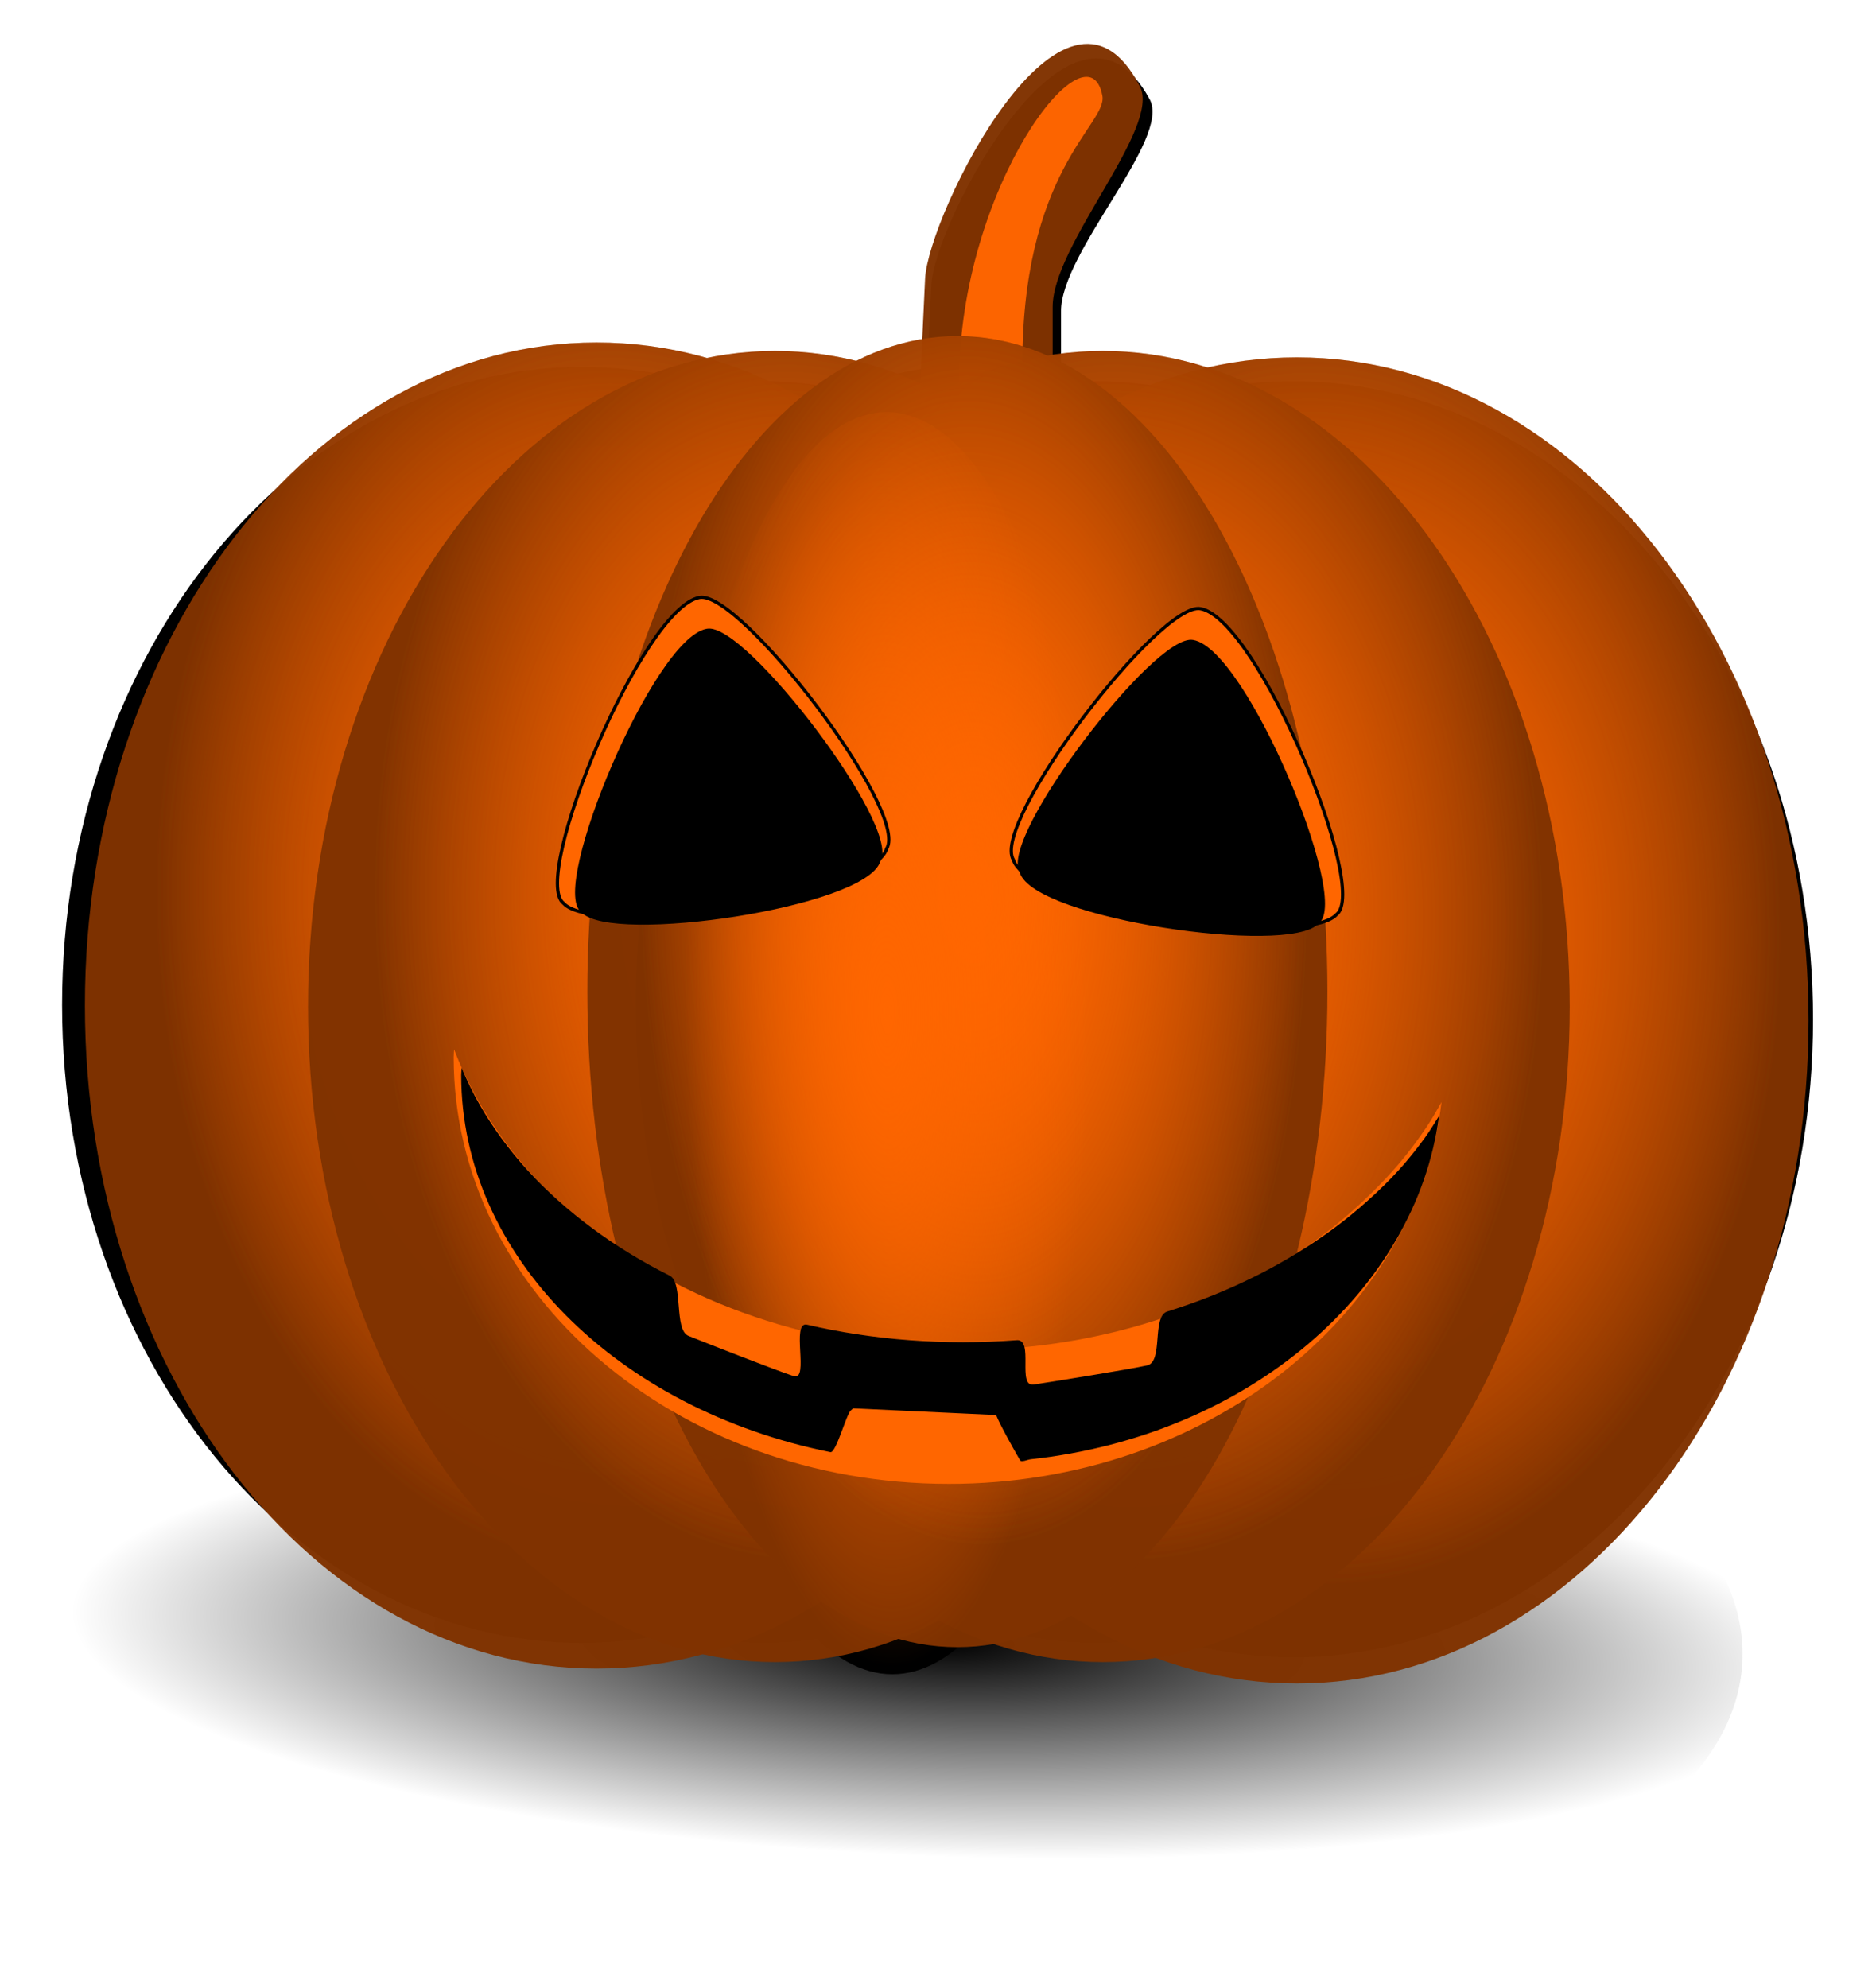 <?xml version="1.0" encoding="UTF-8" standalone="no"?>
<!-- Created with Inkscape (http://www.inkscape.org/) -->

<svg
   xmlns:dc="http://purl.org/dc/elements/1.1/"
   xmlns:cc="http://creativecommons.org/ns#"
   xmlns:rdf="http://www.w3.org/1999/02/22-rdf-syntax-ns#"
   xmlns:svg="http://www.w3.org/2000/svg"
   xmlns="http://www.w3.org/2000/svg"
   xmlns:xlink="http://www.w3.org/1999/xlink"
   version="1.1"
   width="577.351"
   height="611.661"
   id="svg5841">
  <defs
     id="defs3">
    <filter
       color-interpolation-filters="sRGB"
       id="filter5804">
      <feGaussianBlur
         id="feGaussianBlur5806"
         stdDeviation="9.637" />
    </filter>
    <radialGradient
       cx="1239.004"
       cy="-325.672"
       r="63.797"
       fx="1239.004"
       fy="-325.672"
       id="radialGradient5639"
       xlink:href="#linearGradient5199"
       gradientUnits="userSpaceOnUse"
       gradientTransform="matrix(0.087,-1.265,5.144,0.201,2098.153,934.059)" />
    <linearGradient
       id="linearGradient5199">
      <stop
         id="stop5201"
         style="stop-color:#000000;stop-opacity:1"
         offset="0" />
      <stop
         id="stop5203"
         style="stop-color:#000000;stop-opacity:0"
         offset="1" />
    </linearGradient>
    <radialGradient
       cx="1724.971"
       cy="4582.597"
       r="16.02"
       fx="1724.971"
       fy="4582.597"
       id="radialGradient5641"
       xlink:href="#linearGradient3218-4"
       gradientUnits="userSpaceOnUse"
       gradientTransform="matrix(0.903,-0.039,0.042,1.74,-24.752,-3326.858)" />
    <linearGradient
       id="linearGradient3218-4">
      <stop
         id="stop3220-1"
         style="stop-color:#ff6600;stop-opacity:1"
         offset="0" />
      <stop
         id="stop3222-2"
         style="stop-color:#ff6600;stop-opacity:0"
         offset="1" />
    </linearGradient>
    <radialGradient
       cx="1724.971"
       cy="4582.597"
       r="16.02"
       fx="1724.971"
       fy="4582.597"
       id="radialGradient5643"
       xlink:href="#linearGradient3218-4"
       gradientUnits="userSpaceOnUse"
       gradientTransform="matrix(0.903,-0.039,0.042,1.74,-24.752,-3326.858)" />
    <linearGradient
       id="linearGradient5868">
      <stop
         id="stop5870"
         style="stop-color:#ff6600;stop-opacity:1"
         offset="0" />
      <stop
         id="stop5872"
         style="stop-color:#ff6600;stop-opacity:0"
         offset="1" />
    </linearGradient>
    <filter
       x="-0.185"
       y="-0.068"
       width="1.37"
       height="1.135"
       color-interpolation-filters="sRGB"
       id="filter5423">
      <feGaussianBlur
         id="feGaussianBlur5425"
         stdDeviation="3.819" />
    </filter>
    <radialGradient
       cx="1724.971"
       cy="4582.597"
       r="16.02"
       fx="1724.971"
       fy="4582.597"
       id="radialGradient5645"
       xlink:href="#linearGradient3218-4"
       gradientUnits="userSpaceOnUse"
       gradientTransform="matrix(0.903,-0.039,0.042,1.74,-24.752,-3326.858)" />
    <linearGradient
       id="linearGradient5877">
      <stop
         id="stop5879"
         style="stop-color:#ff6600;stop-opacity:1"
         offset="0" />
      <stop
         id="stop5881"
         style="stop-color:#ff6600;stop-opacity:0"
         offset="1" />
    </linearGradient>
    <radialGradient
       cx="1724.971"
       cy="4582.597"
       r="16.02"
       fx="1724.971"
       fy="4582.597"
       id="radialGradient5647"
       xlink:href="#linearGradient3218-4"
       gradientUnits="userSpaceOnUse"
       gradientTransform="matrix(0.903,-0.039,0.042,1.74,-24.752,-3326.858)" />
    <linearGradient
       id="linearGradient5884">
      <stop
         id="stop5886"
         style="stop-color:#ff6600;stop-opacity:1"
         offset="0" />
      <stop
         id="stop5888"
         style="stop-color:#ff6600;stop-opacity:0"
         offset="1" />
    </linearGradient>
    <radialGradient
       cx="1724.971"
       cy="4582.597"
       r="16.02"
       fx="1724.971"
       fy="4582.597"
       id="radialGradient5649"
       xlink:href="#linearGradient3218-4"
       gradientUnits="userSpaceOnUse"
       gradientTransform="matrix(0.903,-0.039,0.042,1.74,-24.752,-3326.858)" />
    <linearGradient
       id="linearGradient5891">
      <stop
         id="stop5893"
         style="stop-color:#ff6600;stop-opacity:1"
         offset="0" />
      <stop
         id="stop5895"
         style="stop-color:#ff6600;stop-opacity:0"
         offset="1" />
    </linearGradient>
    <radialGradient
       cx="1724.971"
       cy="4582.597"
       r="16.02"
       fx="1724.971"
       fy="4582.597"
       id="radialGradient5651"
       xlink:href="#linearGradient3218-4"
       gradientUnits="userSpaceOnUse"
       gradientTransform="matrix(0.903,-0.039,0.042,1.74,-24.752,-3326.858)" />
    <linearGradient
       id="linearGradient5898">
      <stop
         id="stop5900"
         style="stop-color:#ff6600;stop-opacity:1"
         offset="0" />
      <stop
         id="stop5902"
         style="stop-color:#ff6600;stop-opacity:0"
         offset="1" />
    </linearGradient>
    <radialGradient
       cx="1724.971"
       cy="4582.597"
       r="16.02"
       fx="1724.971"
       fy="4582.597"
       id="radialGradient5653"
       xlink:href="#linearGradient3218-4"
       gradientUnits="userSpaceOnUse"
       gradientTransform="matrix(0.903,-0.039,0.042,1.74,-24.752,-3326.858)" />
    <linearGradient
       id="linearGradient5905">
      <stop
         id="stop5907"
         style="stop-color:#ff6600;stop-opacity:1"
         offset="0" />
      <stop
         id="stop5909"
         style="stop-color:#ff6600;stop-opacity:0"
         offset="1" />
    </linearGradient>
    <radialGradient
       cx="1724.971"
       cy="4582.597"
       r="16.02"
       fx="1724.971"
       fy="4582.597"
       id="radialGradient5655"
       xlink:href="#linearGradient3218-4"
       gradientUnits="userSpaceOnUse"
       gradientTransform="matrix(0.903,-0.039,0.042,1.74,-24.752,-3326.858)" />
    <linearGradient
       id="linearGradient5912">
      <stop
         id="stop5914"
         style="stop-color:#ff6600;stop-opacity:1"
         offset="0" />
      <stop
         id="stop5916"
         style="stop-color:#ff6600;stop-opacity:0"
         offset="1" />
    </linearGradient>
    <radialGradient
       cx="1724.971"
       cy="4582.597"
       r="16.02"
       fx="1724.971"
       fy="4582.597"
       id="radialGradient5657"
       xlink:href="#linearGradient3218-4"
       gradientUnits="userSpaceOnUse"
       gradientTransform="matrix(0.903,-0.039,0.042,1.74,-24.752,-3326.858)" />
    <linearGradient
       id="linearGradient5919">
      <stop
         id="stop5921"
         style="stop-color:#ff6600;stop-opacity:1"
         offset="0" />
      <stop
         id="stop5923"
         style="stop-color:#ff6600;stop-opacity:0"
         offset="1" />
    </linearGradient>
    <radialGradient
       cx="1724.971"
       cy="4582.597"
       r="16.02"
       fx="1724.971"
       fy="4582.597"
       id="radialGradient5659"
       xlink:href="#linearGradient3218-4"
       gradientUnits="userSpaceOnUse"
       gradientTransform="matrix(0.903,-0.039,0.042,1.74,-24.752,-3326.858)" />
    <linearGradient
       id="linearGradient5926">
      <stop
         id="stop5928"
         style="stop-color:#ff6600;stop-opacity:1"
         offset="0" />
      <stop
         id="stop5930"
         style="stop-color:#ff6600;stop-opacity:0"
         offset="1" />
    </linearGradient>
    <radialGradient
       cx="1724.971"
       cy="4582.597"
       r="16.02"
       fx="1724.971"
       fy="4582.597"
       id="radialGradient5661"
       xlink:href="#linearGradient3218-4"
       gradientUnits="userSpaceOnUse"
       gradientTransform="matrix(4.755,-0.347,0.22,15.446,-8700.168,-71121.186)" />
    <linearGradient
       id="linearGradient5933">
      <stop
         id="stop5935"
         style="stop-color:#ff6600;stop-opacity:1"
         offset="0" />
      <stop
         id="stop5937"
         style="stop-color:#ff6600;stop-opacity:0"
         offset="1" />
    </linearGradient>
  </defs>
  <g
     transform="translate(-26.109,-527.242)"
     id="layer1">
    <g
       transform="matrix(0.815,0,0,0.815,-116.862,1602.095)"
       id="g5808">
      <path
         d="m 591.836,-915.639 c 0,136.738 -37.762,247.587 -84.344,247.587 -46.582,0 -84.344,-110.849 -84.344,-247.587 0,-136.738 37.762,-247.586 84.344,-247.586 46.582,0 84.344,110.848 84.344,247.586 z m 77.795,-17.95 c 0,136.738 -62.545,247.587 -139.698,247.587 -77.153,0 -139.698,-110.849 -139.698,-247.587 0,-136.738 62.545,-247.586 139.698,-247.586 77.153,0 139.698,110.848 139.698,247.586 z m 0,0 c 0,136.738 -62.545,247.587 -139.698,247.587 -77.153,0 -139.698,-110.849 -139.698,-247.587 0,-136.738 62.545,-247.586 139.698,-247.586 77.153,0 139.698,110.848 139.698,247.586 z m 0,0 c 0,136.738 -62.545,247.587 -139.698,247.587 -77.153,0 -139.698,-110.849 -139.698,-247.587 0,-136.738 62.545,-247.586 139.698,-247.586 77.153,0 139.698,110.848 139.698,247.586 z m 90.032,5.625 c 0,136.738 -78.921,247.587 -176.274,247.587 -97.353,0 -176.274,-110.849 -176.274,-247.587 0,-136.738 78.921,-247.586 176.274,-247.586 97.353,0 176.274,110.848 176.274,247.586 z m 0,0 c 0,136.738 -78.921,247.587 -176.274,247.587 -97.353,0 -176.274,-110.849 -176.274,-247.587 0,-136.738 78.921,-247.586 176.274,-247.586 97.353,0 176.274,110.848 176.274,247.586 z m 0,0 c 0,136.738 -78.921,247.587 -176.274,247.587 -97.353,0 -176.274,-110.849 -176.274,-247.587 0,-136.738 78.921,-247.586 176.274,-247.586 97.353,0 176.274,110.848 176.274,247.586 z m -123.793,0 c 0,136.738 -78.921,247.587 -176.274,247.587 -97.353,0 -176.274,-110.849 -176.274,-247.587 0,-136.738 78.921,-247.586 176.274,-247.586 97.353,0 176.274,110.848 176.274,247.586 z m 0,0 c 0,136.738 -78.921,247.587 -176.274,247.587 -97.353,0 -176.274,-110.849 -176.274,-247.587 0,-136.738 78.921,-247.586 176.274,-247.586 97.353,0 176.274,110.848 176.274,247.586 z m 0,0 c 0,136.738 -78.921,247.587 -176.274,247.587 -97.353,0 -176.274,-110.849 -176.274,-247.587 0,-136.738 78.921,-247.586 176.274,-247.586 97.353,0 176.274,110.848 176.274,247.586 z m 213.825,2.817 c 0,138.292 -86.479,250.401 -193.155,250.401 -106.676,0 -193.155,-112.108 -193.155,-250.401 0,-138.292 86.479,-250.4 193.155,-250.4 106.676,0 193.155,112.108 193.155,250.4 z m 0,0 c 0,138.292 -86.479,250.401 -193.155,250.401 -106.676,0 -193.155,-112.108 -193.155,-250.401 0,-138.292 86.479,-250.4 193.155,-250.4 106.676,0 193.155,112.108 193.155,250.4 z m 0,0 c 0,138.292 -86.479,250.401 -193.155,250.401 -106.676,0 -193.155,-112.108 -193.155,-250.401 0,-138.292 86.479,-250.4 193.155,-250.4 106.676,0 193.155,112.108 193.155,250.4 z M 588.299,-1282.394 c 2.049,10.907 -31.202,27.976 -30.18,104.922 l 0.702,52.856 c 0.203,15.23 -0.57,29.338 -9.124,29.338 -8.554,0 -15.441,-12.262 -15.441,-27.495 l 0,-51.934 c 0,-73.138 48.625,-136.525 54.043,-107.687 z m -3.073,351.619 c 0,138.292 -86.479,250.401 -193.155,250.401 -106.676,0 -193.155,-112.108 -193.155,-250.401 0,-138.292 86.479,-250.4 193.155,-250.4 106.676,0 193.155,112.108 193.155,250.4 z m 0,0 c 0,138.292 -86.479,250.401 -193.155,250.401 -106.676,0 -193.155,-112.108 -193.155,-250.401 0,-138.292 86.479,-250.4 193.155,-250.4 106.676,0 193.155,112.108 193.155,250.4 z m 0,0 c 0,138.292 -86.479,250.401 -193.155,250.401 -106.676,0 -193.155,-112.108 -193.155,-250.401 0,-138.292 86.479,-250.4 193.155,-250.4 106.676,0 193.155,112.108 193.155,250.4 z m 17.915,-355.412 c 8.04,15.675 -32.957,59.607 -32.957,83.268 l 0,80.675 c 0,23.662 -14.322,42.71 -32.113,42.71 -17.79,0 -21.386,-20.047 -20.281,-43.675 l 4.225,-90.332 c 1.132,-24.196 52.682,-128.103 81.126,-72.645 z"
         transform="matrix(1.016,0,0,0.962,-3.23,-44.014)"
         id="path5721"
         style="fill:#000000;fill-opacity:1;stroke:none;filter:url(#filter5804)" />
      <path
         d="m 522.115,-848.331 c 180.79,12.117 319.992,84.239 310.917,161.088 -9.075,76.85 -162.991,129.326 -343.78,117.21 -180.79,-12.117 -319.991,-84.238 -310.916,-161.088 9.075,-76.85 162.989,-129.326 343.779,-117.21 z"
         id="path5555"
         style="fill:url(#radialGradient5639);fill-opacity:1;stroke:none" />
      <path
         d="m 605.874,-1286.187 c 8.04,15.675 -32.957,59.607 -32.957,83.268 l 0,80.675 c 0,23.662 -14.322,42.71 -32.113,42.71 -17.79,0 -21.386,-20.047 -20.281,-43.675 l 4.225,-90.332 c 1.132,-24.196 52.682,-128.103 81.126,-72.645 z"
         id="path5557"
         style="fill:#803300;fill-opacity:0.976;stroke:none" />
      <g
         transform="matrix(10.186,0,0,10.186,-17084.424,-47654.263)"
         id="g5559">
        <path
           d="m 1740.698,4583.753 c 0,15.407 -7.173,27.898 -16.02,27.898 -8.848,0 -16.02,-12.49 -16.02,-27.898 0,-15.407 7.173,-27.898 16.02,-27.898 8.848,0 16.02,12.49 16.02,27.898 z"
           transform="matrix(1.184,0,0,0.881,-325.436,547.919)"
           id="path5561"
           style="fill:#803300;fill-opacity:0.976;stroke:none" />
        <path
           d="m 1740.698,4583.753 c 0,15.407 -7.173,27.898 -16.02,27.898 -8.848,0 -16.02,-12.49 -16.02,-27.898 0,-15.407 7.173,-27.898 16.02,-27.898 8.848,0 16.02,12.49 16.02,27.898 z"
           transform="matrix(1.184,0,0,0.881,-325.436,547.919)"
           id="path5563"
           style="fill:url(#radialGradient5641);fill-opacity:1;stroke:none" />
        <path
           d="m 1740.698,4583.753 c 0,15.407 -7.173,27.898 -16.02,27.898 -8.848,0 -16.02,-12.49 -16.02,-27.898 0,-15.407 7.173,-27.898 16.02,-27.898 8.848,0 16.02,12.49 16.02,27.898 z"
           transform="matrix(1.184,0,0,0.881,-325.436,547.919)"
           id="path5565"
           style="fill:url(#radialGradient5643);fill-opacity:1;stroke:none" />
      </g>
      <path
         d="m 1337.951,-1522.188 c 1.875,7.602 -28.56,19.498 -27.625,73.127 l 0.642,36.838 c 0.186,10.615 -0.521,20.448 -8.351,20.448 -7.83,0 -14.134,-8.546 -14.134,-19.163 l 0,-36.196 c 0,-50.974 44.508,-95.153 49.467,-75.054 z"
         transform="matrix(1.093,0,0,1.435,-870.686,901.646)"
         id="path5567"
         style="fill:#ff6600;fill-opacity:0.976;stroke:none;filter:url(#filter5423)" />
      <g
         transform="matrix(10.186,0,0,10.186,-16819.956,-47648.636)"
         id="g5569">
        <path
           d="m 1740.698,4583.753 c 0,15.407 -7.173,27.898 -16.02,27.898 -8.848,0 -16.02,-12.49 -16.02,-27.898 0,-15.407 7.173,-27.898 16.02,-27.898 8.848,0 16.02,12.49 16.02,27.898 z"
           transform="matrix(1.184,0,0,0.881,-325.436,547.919)"
           id="path5571"
           style="fill:#803300;fill-opacity:0.976;stroke:none" />
        <path
           d="m 1740.698,4583.753 c 0,15.407 -7.173,27.898 -16.02,27.898 -8.848,0 -16.02,-12.49 -16.02,-27.898 0,-15.407 7.173,-27.898 16.02,-27.898 8.848,0 16.02,12.49 16.02,27.898 z"
           transform="matrix(1.184,0,0,0.881,-325.436,547.919)"
           id="path5573"
           style="fill:url(#radialGradient5645);fill-opacity:1;stroke:none" />
        <path
           d="m 1740.698,4583.753 c 0,15.407 -7.173,27.898 -16.02,27.898 -8.848,0 -16.02,-12.49 -16.02,-27.898 0,-15.407 7.173,-27.898 16.02,-27.898 8.848,0 16.02,12.49 16.02,27.898 z"
           transform="matrix(1.184,0,0,0.881,-325.436,547.919)"
           id="path5575"
           style="fill:url(#radialGradient5647);fill-opacity:1;stroke:none" />
      </g>
      <g
         transform="matrix(9.296,0,0,10.071,-15489.286,-47126.468)"
         id="g5577">
        <path
           d="m 1740.698,4583.753 c 0,15.407 -7.173,27.898 -16.02,27.898 -8.848,0 -16.02,-12.49 -16.02,-27.898 0,-15.407 7.173,-27.898 16.02,-27.898 8.848,0 16.02,12.49 16.02,27.898 z"
           transform="matrix(1.184,0,0,0.881,-325.436,547.919)"
           id="path5579"
           style="fill:#803300;fill-opacity:0.976;stroke:none" />
        <path
           d="m 1740.698,4583.753 c 0,15.407 -7.173,27.898 -16.02,27.898 -8.848,0 -16.02,-12.49 -16.02,-27.898 0,-15.407 7.173,-27.898 16.02,-27.898 8.848,0 16.02,12.49 16.02,27.898 z"
           transform="matrix(1.184,0,0,0.881,-325.436,547.919)"
           id="path5581"
           style="fill:url(#radialGradient5649);fill-opacity:1;stroke:none" />
        <path
           d="m 1740.698,4583.753 c 0,15.407 -7.173,27.898 -16.02,27.898 -8.848,0 -16.02,-12.49 -16.02,-27.898 0,-15.407 7.173,-27.898 16.02,-27.898 8.848,0 16.02,12.49 16.02,27.898 z"
           transform="matrix(1.184,0,0,0.881,-325.436,547.919)"
           id="path5583"
           style="fill:url(#radialGradient5651);fill-opacity:1;stroke:none" />
      </g>
      <g
         transform="matrix(9.296,0,0,10.071,-15365.493,-47126.468)"
         id="g5585">
        <path
           d="m 1740.698,4583.753 c 0,15.407 -7.173,27.898 -16.02,27.898 -8.848,0 -16.02,-12.49 -16.02,-27.898 0,-15.407 7.173,-27.898 16.02,-27.898 8.848,0 16.02,12.49 16.02,27.898 z"
           transform="matrix(1.184,0,0,0.881,-325.436,547.919)"
           id="path5587"
           style="fill:#803300;fill-opacity:0.976;stroke:none" />
        <path
           d="m 1740.698,4583.753 c 0,15.407 -7.173,27.898 -16.02,27.898 -8.848,0 -16.02,-12.49 -16.02,-27.898 0,-15.407 7.173,-27.898 16.02,-27.898 8.848,0 16.02,12.49 16.02,27.898 z"
           transform="matrix(1.184,0,0,0.881,-325.436,547.919)"
           id="path5589"
           style="fill:url(#radialGradient5653);fill-opacity:1;stroke:none" />
        <path
           d="m 1740.698,4583.753 c 0,15.407 -7.173,27.898 -16.02,27.898 -8.848,0 -16.02,-12.49 -16.02,-27.898 0,-15.407 7.173,-27.898 16.02,-27.898 8.848,0 16.02,12.49 16.02,27.898 z"
           transform="matrix(1.184,0,0,0.881,-325.436,547.919)"
           id="path5591"
           style="fill:url(#radialGradient5655);fill-opacity:1;stroke:none" />
      </g>
      <g
         transform="matrix(7.367,0,0,10.071,-12109.119,-47132.093)"
         id="g5593">
        <path
           d="m 1740.698,4583.753 c 0,15.407 -7.173,27.898 -16.02,27.898 -8.848,0 -16.02,-12.49 -16.02,-27.898 0,-15.407 7.173,-27.898 16.02,-27.898 8.848,0 16.02,12.49 16.02,27.898 z"
           transform="matrix(1.184,0,0,0.881,-325.436,547.919)"
           id="path5595"
           style="fill:#803300;fill-opacity:0.976;stroke:none" />
        <path
           d="m 1740.698,4583.753 c 0,15.407 -7.173,27.898 -16.02,27.898 -8.848,0 -16.02,-12.49 -16.02,-27.898 0,-15.407 7.173,-27.898 16.02,-27.898 8.848,0 16.02,12.49 16.02,27.898 z"
           transform="matrix(1.184,0,0,0.881,-325.436,547.919)"
           id="path5597"
           style="fill:url(#radialGradient5657);fill-opacity:1;stroke:none" />
        <path
           d="m 1740.698,4583.753 c 0,15.407 -7.173,27.898 -16.02,27.898 -8.848,0 -16.02,-12.49 -16.02,-27.898 0,-15.407 7.173,-27.898 16.02,-27.898 8.848,0 16.02,12.49 16.02,27.898 z"
           transform="matrix(1.184,0,0,0.881,-325.436,547.919)"
           id="path5599"
           style="fill:url(#radialGradient5659);fill-opacity:1;stroke:none" />
      </g>
      <path
         d="m 594.569,-915.639 c 0,136.739 -37.762,247.587 -84.344,247.587 -46.582,0 -84.344,-110.849 -84.344,-247.587 0,-136.739 37.762,-247.586 84.344,-247.586 46.582,0 84.344,110.848 84.344,247.586 z"
         id="path5601"
         style="fill:url(#radialGradient5661);fill-opacity:1;stroke:none" />
      <path
         d="m 388.253,-977.75 c -12.755,-9.502 29.859,-111.64 51.318,-115.487 15.2,-2.932 79.292,80.766 70.689,94.811 -5.805,18.609 -110.135,33.86 -122.007,20.676 z"
         id="path5603"
         style="fill:#ff6600;stroke:#000000;stroke-width:1.227px;stroke-linecap:butt;stroke-linejoin:miter;stroke-opacity:1" />
      <path
         d="m 395.335,-974.863 c -11.703,-8.718 27.396,-102.428 47.086,-105.957 13.947,-2.69 72.753,74.101 64.859,86.987 -5.326,17.074 -101.052,31.066 -111.946,18.97 z"
         id="path5605"
         style="fill:#000000;stroke:#000000;stroke-width:1.227px;stroke-linecap:butt;stroke-linejoin:miter;stroke-opacity:1" />
      <path
         d="m 346.886,-922.6 c -0.022,0.981 -0.145,1.946 -0.145,2.931 0,88.981 83.731,161.114 187.021,161.114 96.638,0 176.16,-63.152 186.002,-144.158 -1.805,3.143 -3.559,6.321 -5.603,9.35 -3.082,4.566 -6.372,9.042 -9.97,13.327 -3.597,4.286 -7.491,8.372 -11.571,12.35 -4.079,3.979 -8.353,7.799 -12.88,11.443 -4.528,3.644 -9.32,7.113 -14.263,10.397 -4.943,3.283 -10.03,6.385 -15.355,9.28 -5.325,2.895 -10.846,5.614 -16.519,8.094 -5.673,2.48 -11.551,4.73 -17.538,6.768 -5.987,2.038 -12.07,3.873 -18.338,5.443 -6.268,1.569 -12.696,2.904 -19.211,3.977 -6.515,1.073 -13.137,1.892 -19.866,2.442 -6.729,0.55 -13.539,0.837 -20.449,0.837 -6.909,0 -13.792,-0.287 -20.521,-0.837 -6.729,-0.55 -13.351,-1.369 -19.867,-2.442 -6.515,-1.073 -12.871,-2.408 -19.139,-3.977 -6.268,-1.569 -12.424,-3.404 -18.411,-5.443 -5.987,-2.038 -11.792,-4.288 -17.465,-6.768 -5.673,-2.48 -11.194,-5.199 -16.519,-8.094 -5.325,-2.895 -10.484,-5.997 -15.428,-9.28 -4.943,-3.283 -9.662,-6.752 -14.19,-10.397 -4.528,-3.645 -8.874,-7.465 -12.953,-11.443 -4.079,-3.979 -7.901,-8.065 -11.498,-12.35 -3.597,-4.286 -6.961,-8.762 -10.042,-13.327 -3.082,-4.566 -5.909,-9.276 -8.441,-14.095 -2.532,-4.819 -4.745,-9.748 -6.695,-14.793 -0.046,-0.117 -0.101,-0.232 -0.147,-0.349 z"
         id="path5607"
         style="fill:#ff6600;fill-opacity:1;stroke:none" />
      <path
         d="m 349.731,-915.637 c -0.022,0.894 -0.145,1.774 -0.145,2.673 0,68.634 59.289,126.276 139.436,142.423 2.076,0.418 5.995,-14.282 7.671,-15.745 3.663,-3.196 -0.186,-0.84 -0.186,-0.84 l 55.083,2.574 c 0,0 0.896,2.902 9.029,17.094 0.503,0.877 2.732,-0.257 4.09,-0.404 82.055,-8.894 145.426,-63.644 154.128,-129.638 -1.787,2.866 -3.523,5.764 -5.547,8.527 -3.05,4.164 -6.308,8.246 -9.869,12.154 -3.561,3.908 -7.416,7.635 -11.454,11.263 -4.038,3.628 -8.268,7.112 -12.75,10.436 -4.482,3.324 -9.226,6.487 -14.119,9.482 -4.893,2.994 -9.928,5.823 -15.199,8.463 -5.27,2.64 -10.736,5.12 -16.352,7.382 -5.615,2.262 -11.434,4.314 -17.361,6.173 -5.927,1.859 -1.361,18.891 -7.566,20.322 -6.204,1.431 -36.388,6.262 -42.838,7.241 -6.45,0.979 0.229,-17.247 -6.432,-16.745 -6.661,0.502 -13.402,0.764 -20.242,0.764 -6.84,0 -13.652,-0.262 -20.314,-0.764 -6.661,-0.502 -13.216,-1.249 -19.665,-2.227 -6.449,-0.979 -12.74,-2.196 -18.945,-3.627 -6.204,-1.431 0.935,21.289 -4.991,19.43 -5.927,-1.859 -34.171,-12.945 -39.786,-15.207 -5.615,-2.262 -1.818,-20.1 -7.088,-22.74 -5.271,-2.641 -10.378,-5.469 -15.271,-8.463 -4.893,-2.994 -9.565,-6.158 -14.047,-9.482 -4.482,-3.324 -8.784,-6.808 -12.822,-10.436 -4.039,-3.628 -7.821,-7.355 -11.382,-11.263 -3.561,-3.908 -6.891,-7.99 -9.941,-12.154 -3.051,-4.164 -5.85,-8.46 -8.356,-12.854 -2.507,-4.395 -4.698,-8.89 -6.627,-13.491 -0.048,-0.107 -0.099,-0.211 -0.145,-0.318 z"
         id="path5609"
         style="fill:#000000;fill-opacity:1;stroke:none" />
      <path
         d="m 680.089,-973.518 c 12.755,-9.502 -29.859,-111.64 -51.318,-115.487 -15.2,-2.932 -79.292,80.766 -70.689,94.811 5.805,18.609 110.135,33.86 122.007,20.676 z"
         id="path5611"
         style="fill:#ff6600;stroke:#000000;stroke-width:1.227px;stroke-linecap:butt;stroke-linejoin:miter;stroke-opacity:1" />
      <path
         d="m 673.006,-970.632 c 11.703,-8.718 -27.396,-102.428 -47.086,-105.957 -13.947,-2.69 -72.753,74.101 -64.859,86.988 5.326,17.074 101.052,31.066 111.946,18.97 z"
         id="path5613"
         style="fill:#000000;stroke:#000000;stroke-width:1.227px;stroke-linecap:butt;stroke-linejoin:miter;stroke-opacity:1" />
    </g>
  </g>
</svg>
